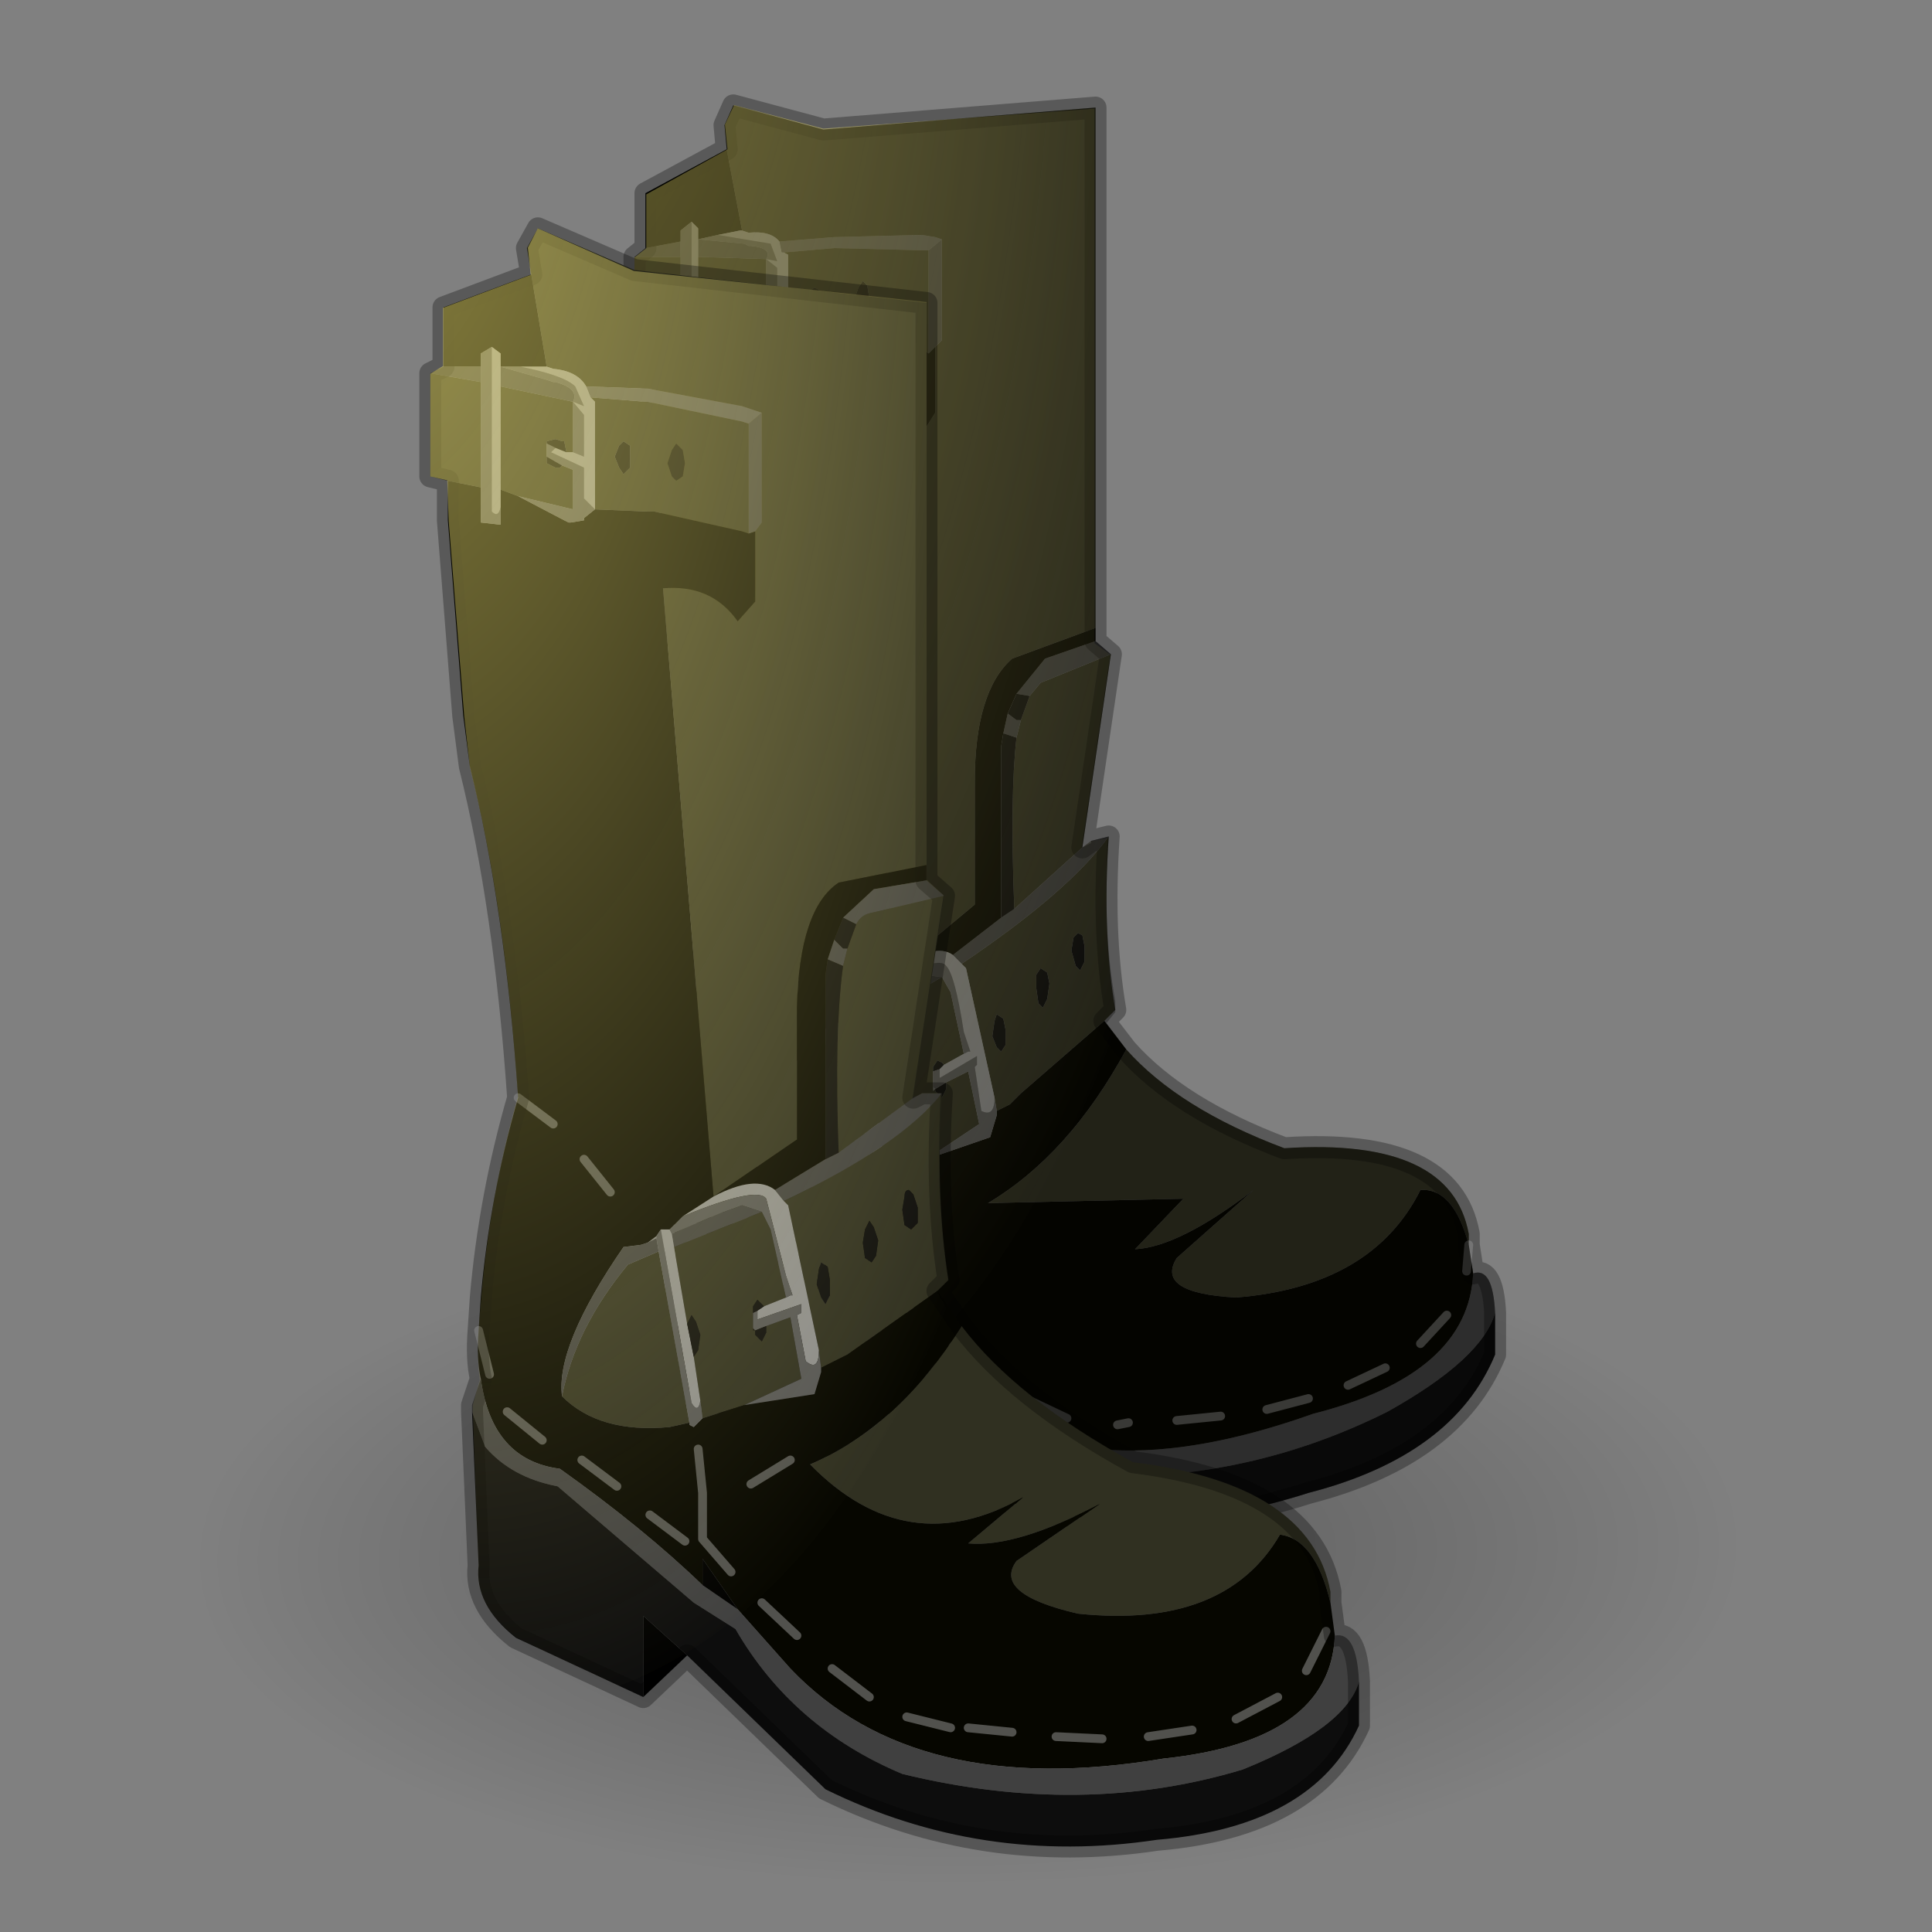 <?xml version="1.0" encoding="UTF-8" standalone="no"?>
<svg xmlns:xlink="http://www.w3.org/1999/xlink" height="440.0px" width="440.0px" xmlns="http://www.w3.org/2000/svg">
  <rect width="100%" height="100%" fill="#808080" stroke="none"/>
  <g transform="matrix(10.0, 0.0, 0.0, 10.0, 0.0, 0.0)">
    <use height="44.0" transform="matrix(1.0, 0.0, 0.0, 1.0, 0.0, 0.0)" width="44.0" xlink:href="#shape0"/>
    <use height="82.7" transform="matrix(0.423, -0.004, -0.001, 0.181, 4.6, 28.05)" width="82.7" xlink:href="#sprite0"/>
    <use height="32.75" transform="matrix(1.0, 0.0, 0.0, 1.0, 14.2, 2.15)" width="20.1" xlink:href="#shape2"/>
    <use height="37.6" transform="matrix(0.597, -0.107, 0.0, 0.817, 14.45, 2.8)" width="18.3" xlink:href="#sprite1"/>
    <use height="39.9" transform="matrix(1.0, 0.0, 0.0, 1.0, 9.55, 2.4)" width="24.5" xlink:href="#shape4"/>
    <use height="37.6" transform="matrix(0.644, 0.0, 0.0, 0.883, 9.8, 5.2)" width="18.3" xlink:href="#sprite1"/>
  </g>
  <defs>
    <g id="shape0" transform="matrix(1.0, 0.0, 0.0, 1.0, 0.0, 0.0)">
      <path d="M44.0 44.0 L0.0 44.0 0.0 0.0 44.0 0.0 44.0 44.0" fill="#43adca" fill-opacity="0.0" fill-rule="evenodd" stroke="none"/>
    </g>
    <g id="sprite0" transform="matrix(1.0, 0.0, 0.0, 1.0, 0.0, 0.0)">
      <use height="82.7" transform="matrix(1.0, 0.0, 0.0, 1.0, 0.0, 0.0)" width="82.7" xlink:href="#shape1"/>
    </g>
    <g id="shape1" transform="matrix(1.0, 0.0, 0.0, 1.0, 0.0, 0.0)">
      <path d="M70.6 12.1 Q82.7 24.2 82.7 41.35 82.7 58.5 70.6 70.6 58.5 82.7 41.35 82.7 24.2 82.7 12.1 70.6 0.0 58.5 0.0 41.35 0.0 24.2 12.1 12.1 24.2 0.0 41.35 0.0 58.5 0.0 70.6 12.1" fill="url(#gradient0)" fill-rule="evenodd" stroke="none"/>
    </g>
    <radialGradient cx="0" cy="0" gradientTransform="matrix(0.051, 0.0, 0.0, 0.051, 41.35, 41.35)" gradientUnits="userSpaceOnUse" id="gradient0" r="819.2" spreadMethod="pad">
      <stop offset="0.0" stop-color="#000000" stop-opacity="0.302"/>
      <stop offset="1.0" stop-color="#000000" stop-opacity="0.0"/>
    </radialGradient>
    <g id="shape2" transform="matrix(1.0, 0.0, 0.0, 1.0, -14.2, -2.15)">
      <path d="M21.15 5.7 L21.0 5.7 19.0 5.65 17.85 5.75 17.8 5.75 17.75 5.5 19.0 5.4 21.0 5.35 21.3 5.4 21.45 5.45 21.15 5.7" fill="#515151" fill-rule="evenodd" stroke="none"/>
      <path d="M17.85 5.75 L19.0 5.65 21.0 5.7 21.15 5.7 21.15 8.05 21.0 7.95 19.2 7.9 19.0 7.95 17.95 8.05 17.95 5.8 17.85 5.75 M21.45 5.45 L21.3 5.4 21.0 5.35 19.0 5.4 17.75 5.5 Q17.55 5.25 17.05 5.3 L16.9 5.25 16.55 3.4 16.5 2.85 16.7 2.4 18.75 2.95 24.95 2.45 24.95 14.3 23.05 15.0 Q22.2 15.75 22.2 17.8 L22.2 20.6 20.4 22.1 19.35 9.5 Q20.35 9.25 20.95 9.95 L21.3 9.4 21.3 7.9 21.45 7.75 21.45 5.45 M25.3 14.9 L24.65 19.3 23.1 20.7 Q23.0 18.1 23.15 16.8 L23.25 16.4 23.45 15.85 23.7 15.55 25.3 14.9 M25.25 19.05 Q25.1 21.25 25.4 23.0 L25.15 23.25 23.25 24.9 23.0 25.15 22.7 25.3 22.65 25.0 22.0 22.05 21.9 21.95 Q24.35 20.3 25.25 19.05 M25.65 23.9 Q26.85 25.25 29.25 26.15 33.05 25.9 33.45 28.1 L33.45 28.35 Q33.1 27.05 32.35 27.1 31.25 29.3 28.15 29.55 26.3 29.45 26.8 28.65 L28.55 27.1 Q26.85 28.4 25.85 28.45 L26.95 27.3 22.5 27.4 Q24.35 26.3 25.65 23.9 M14.8 8.05 L14.45 8.05 14.45 5.85 15.5 5.85 15.5 8.05 14.8 8.05 M24.65 21.3 L24.55 21.25 24.45 21.35 24.4 21.65 24.5 22.0 24.6 22.1 24.7 21.9 24.7 21.55 24.65 21.3 M21.45 22.25 L21.65 22.6 21.95 24.0 21.5 24.25 21.45 24.2 21.35 24.15 21.25 24.3 21.25 24.4 21.25 24.45 21.25 24.65 21.25 24.75 21.25 24.85 21.3 24.8 21.3 24.85 21.45 25.0 21.55 24.8 21.55 24.65 22.05 24.4 22.3 25.6 21.1 26.4 20.2 26.8 20.15 26.5 20.0 25.55 20.05 25.55 20.1 25.45 20.15 25.1 20.05 24.85 19.95 24.7 19.85 24.9 19.6 23.35 21.45 22.25 M22.65 23.25 L22.6 23.6 22.7 23.85 22.8 23.95 22.9 23.8 22.9 23.45 22.85 23.2 22.7 23.1 22.65 23.25 M23.85 22.15 L23.7 22.05 23.6 22.2 23.6 22.5 23.65 22.85 23.75 22.95 23.85 22.75 23.9 22.4 23.85 22.15 M15.9 8.05 L15.9 5.85 17.45 5.9 17.45 7.0 17.3 7.0 17.25 6.8 17.1 6.75 16.95 6.85 16.95 6.9 16.9 7.1 16.9 7.15 16.95 7.3 17.1 7.3 17.2 7.3 17.25 7.3 17.45 7.35 17.45 8.15 16.3 8.1 15.9 8.05 M18.4 7.15 L18.55 7.25 18.65 7.1 18.7 6.85 18.65 6.6 18.55 6.55 18.4 6.65 18.35 6.9 18.4 7.15 M19.75 7.1 L19.8 6.8 19.75 6.5 19.65 6.4 19.55 6.55 19.45 6.85 19.55 7.15 19.65 7.15 19.75 7.1 M19.3 23.5 L19.9 26.95 19.5 27.15 17.25 26.9 Q17.5 25.45 18.6 23.9 L19.3 23.5" fill="#303021" fill-rule="evenodd" stroke="none"/>
      <path d="M21.15 5.7 L21.45 5.45 21.45 7.75 21.3 7.9 21.15 8.05 21.15 5.7 M23.15 15.8 L23.8 15.0 24.95 14.6 25.3 14.9 23.7 15.55 23.45 15.85 23.15 15.8 M24.65 19.3 L24.85 19.15 25.25 19.05 Q24.35 20.3 21.9 21.95 L21.7 21.75 22.8 20.9 23.1 20.7 24.65 19.3 M33.55 29.0 Q34.0 28.85 34.05 29.9 33.75 30.95 31.6 32.15 28.2 33.85 24.4 33.6 22.1 33.05 20.9 31.15 L20.05 30.75 17.15 28.8 Q16.15 28.85 15.6 28.3 L15.35 27.55 15.35 27.45 15.5 26.85 Q15.75 28.5 17.2 28.45 L20.2 30.35 20.95 30.7 22.05 31.8 Q24.7 34.05 29.9 32.2 33.45 31.3 33.55 29.0 M14.45 5.85 L14.7 5.65 15.5 5.5 15.5 5.85 14.45 5.85 M23.25 16.4 L23.15 16.8 22.85 16.7 22.95 16.25 23.15 16.4 23.25 16.4 M19.55 23.1 L20.55 22.5 21.0 22.2 21.45 22.25 19.6 23.35 19.55 23.1 M15.9 5.45 L16.95 5.55 17.05 5.6 17.1 5.6 Q17.6 5.65 17.45 5.9 L15.9 5.85 15.9 5.45 M17.25 26.9 Q17.1 25.8 18.55 23.5 L18.9 23.4 19.0 23.35 19.25 23.2 19.3 23.5 18.6 23.9 Q17.5 25.45 17.25 26.9" fill="#404040" fill-rule="evenodd" stroke="none"/>
      <path d="M17.95 8.05 L19.0 7.95 19.2 7.9 21.0 7.95 21.15 8.05 21.3 7.9 21.3 9.4 20.95 9.95 Q20.35 9.25 19.35 9.5 L20.4 22.1 22.2 20.6 22.2 17.8 Q22.2 15.75 23.05 15.0 L24.95 14.3 24.95 14.6 23.8 15.0 23.15 15.8 22.95 16.25 22.85 16.7 22.8 17.0 22.8 20.9 21.7 21.75 Q21.3 21.45 20.4 22.1 L19.8 22.65 19.5 22.95 19.3 23.05 19.25 23.2 19.0 23.35 18.9 23.4 18.55 23.5 Q17.1 25.8 17.25 26.9 L19.5 27.15 19.9 26.95 19.9 27.0 20.05 27.05 20.2 26.8 21.1 26.4 22.55 25.9 22.7 25.4 22.7 25.3 23.0 25.15 23.25 24.9 25.15 23.25 25.65 23.9 Q24.35 26.3 22.5 27.4 L26.95 27.3 25.85 28.45 Q26.85 28.4 28.55 27.1 L26.8 28.65 Q26.3 29.45 28.15 29.55 31.25 29.3 32.35 27.1 33.1 27.05 33.45 28.35 L33.55 29.0 Q33.45 31.3 29.9 32.2 24.7 34.05 22.05 31.8 L20.95 30.7 20.2 29.75 20.2 30.35 17.2 28.45 Q15.75 28.5 15.5 26.85 L15.45 25.85 15.5 25.15 Q15.7 22.9 16.3 20.75 16.05 16.8 15.3 14.0 L15.15 12.95 14.85 8.9 14.8 8.05 15.5 8.05 15.5 8.8 Q15.65 9.15 15.9 8.8 L15.9 8.45 15.9 8.05 16.3 8.1 17.25 8.45 17.4 8.45 Q17.6 8.5 17.65 8.35 L17.65 8.3 17.95 8.05 M16.55 3.4 L16.9 5.25 16.85 5.25 16.35 5.35 15.9 5.45 15.9 5.2 15.75 5.05 15.5 5.25 15.5 5.5 14.7 5.65 14.7 4.4 16.55 3.4" fill="#060600" fill-rule="evenodd" stroke="none"/>
      <path d="M34.05 29.9 L34.05 30.85 Q33.1 33.15 29.8 34.0 26.05 35.2 22.8 34.15 L19.85 31.9 18.95 31.25 18.95 32.95 16.25 32.15 Q15.4 31.65 15.45 30.75 L15.35 27.55 15.6 28.3 Q16.15 28.85 17.15 28.8 L20.05 30.75 20.9 31.15 Q22.1 33.05 24.4 33.6 28.2 33.85 31.6 32.15 33.75 30.95 34.05 29.9 M23.45 15.85 L23.25 16.4 23.15 16.4 22.95 16.25 23.15 15.8 23.45 15.85 M23.15 16.8 Q23.0 18.1 23.1 20.7 L22.8 20.9 22.8 17.0 22.85 16.7 23.15 16.8 M24.65 21.3 L24.7 21.55 24.7 21.9 24.6 22.1 24.5 22.0 24.4 21.65 24.45 21.35 24.55 21.25 24.65 21.3 M21.5 24.25 L21.4 24.35 21.25 24.4 21.25 24.3 21.35 24.15 21.45 24.2 21.5 24.25 M21.55 24.65 L21.55 24.8 21.45 25.0 21.3 24.85 21.3 24.8 21.55 24.65 M22.65 23.25 L22.7 23.1 22.85 23.2 22.9 23.45 22.9 23.8 22.8 23.95 22.7 23.85 22.6 23.6 22.65 23.25 M23.85 22.15 L23.9 22.4 23.85 22.75 23.75 22.95 23.65 22.85 23.6 22.5 23.6 22.2 23.7 22.05 23.85 22.15 M17.1 6.9 L16.95 6.9 16.95 6.85 17.1 6.75 17.25 6.8 17.3 7.0 17.1 6.9 M16.9 7.15 L17.25 7.3 17.2 7.3 17.1 7.3 16.95 7.3 16.9 7.15 M19.75 7.1 L19.65 7.15 19.55 7.15 19.45 6.85 19.55 6.55 19.65 6.4 19.75 6.5 19.8 6.8 19.75 7.1 M18.4 7.15 L18.35 6.9 18.4 6.65 18.55 6.55 18.65 6.6 18.7 6.85 18.65 7.1 18.55 7.25 18.4 7.15 M20.0 25.55 L19.85 24.9 19.95 24.7 20.05 24.85 20.15 25.1 20.1 25.45 20.05 25.55 20.0 25.55" fill="#0d0d0d" fill-rule="evenodd" stroke="none"/>
      <path d="M17.75 5.5 L17.8 5.75 17.85 5.75 17.95 5.8 17.95 8.05 17.7 7.85 17.7 6.1 17.45 5.9 17.7 5.95 17.55 5.55 16.35 5.35 16.85 5.25 16.9 5.25 17.05 5.3 Q17.55 5.25 17.75 5.5 M21.7 21.75 L21.9 21.95 22.0 22.05 22.65 25.0 Q22.65 25.45 22.35 25.3 L22.2 24.3 22.25 24.25 22.25 24.05 21.4 24.55 21.4 24.35 21.5 24.25 21.95 24.0 22.05 23.95 22.1 23.95 21.95 23.5 Q21.75 22.2 21.55 22.0 21.35 21.7 19.8 22.65 L20.4 22.1 Q21.3 21.45 21.7 21.75 M19.5 22.95 L19.55 23.1 19.6 23.35 19.85 24.9 20.0 25.55 20.15 26.5 Q20.1 26.8 19.95 26.55 L19.3 23.05 19.5 22.95 M15.75 5.05 L15.9 5.2 15.9 5.45 15.9 5.85 15.9 8.05 15.9 8.45 15.75 8.5 15.75 5.05 M17.45 7.0 L17.65 7.0 17.65 7.2 17.0 7.1 17.1 6.9 17.3 7.0 17.45 7.0" fill="#8c8c8c" fill-rule="evenodd" stroke="none"/>
      <path d="M22.65 25.0 L22.7 25.3 22.7 25.4 22.55 25.9 21.1 26.4 22.3 25.6 22.05 24.4 21.55 24.65 21.3 24.8 21.25 24.75 21.25 24.65 21.25 24.45 21.25 24.4 21.4 24.35 21.4 24.55 22.25 24.05 22.25 24.25 22.2 24.3 22.35 25.3 Q22.65 25.45 22.65 25.0 M21.45 22.25 L21.0 22.2 20.55 22.5 19.55 23.1 19.5 22.95 19.8 22.65 Q21.35 21.7 21.55 22.0 21.75 22.2 21.95 23.5 L22.1 23.95 22.05 23.95 21.95 24.0 21.65 22.6 21.45 22.25 M15.9 5.45 L16.35 5.35 17.55 5.55 17.7 5.95 17.45 5.9 Q17.6 5.65 17.1 5.6 L17.05 5.6 16.95 5.55 15.9 5.45 M15.5 5.5 L15.5 5.25 15.75 5.05 15.75 8.5 15.9 8.45 15.9 8.8 Q15.65 9.15 15.5 8.8 L15.5 8.05 15.5 5.85 15.5 5.5 M17.45 5.9 L17.7 6.1 17.7 7.85 17.95 8.05 17.65 8.3 17.65 8.35 Q17.6 8.5 17.4 8.45 L17.25 8.45 16.3 8.1 17.45 8.15 17.45 7.35 17.25 7.3 16.9 7.15 16.9 7.1 16.95 6.9 17.1 6.9 17.0 7.1 17.65 7.2 17.65 7.0 17.45 7.0 17.45 5.9 M19.25 23.2 L19.3 23.05 19.95 26.55 Q20.1 26.8 20.15 26.5 L20.2 26.8 20.05 27.05 19.9 27.0 19.9 26.95 19.3 23.5 19.25 23.2" fill="#555555" fill-rule="evenodd" stroke="none"/>
      <path d="M19.85 31.9 L18.95 32.95 18.95 31.25 19.85 31.9 M20.2 30.35 L20.2 29.75 20.95 30.7 20.2 30.35" fill="#000000" fill-rule="evenodd" stroke="none"/>
      <path d="M17.85 22.05 L18.5 22.85 M16.3 20.75 L17.15 21.35 M20.9 30.0 L20.2 29.35 20.2 28.4 20.1 27.4 M15.45 25.85 L15.75 26.85 M16.3 27.7 L17.15 27.85 M17.85 28.25 L18.7 28.75 M19.5 29.35 L20.2 29.75 M33.4 28.95 L33.45 28.35 M30.7 31.55 L31.55 31.15 M32.35 30.6 L32.95 29.95 M21.7 30.65 L22.5 31.3 M23.35 31.85 L24.3 32.3 M25.45 32.45 L25.7 32.4 M26.8 32.35 L27.8 32.25 M28.85 32.1 L29.8 31.85 M20.2 28.4 L21.25 28.05" fill="none" stroke="#ffffff" stroke-linecap="round" stroke-linejoin="round" stroke-opacity="0.302" stroke-width="0.2"/>
      <path d="M14.45 5.85 L14.45 8.05 14.8 8.05 14.85 8.9 15.15 12.95 15.3 14.0 Q16.05 16.8 16.3 20.75 15.7 22.9 15.5 25.15 L15.45 25.85 15.5 26.85 15.35 27.45 15.35 27.55 15.45 30.75 Q15.4 31.65 16.25 32.15 L18.95 32.95 19.85 31.9 22.8 34.15 Q26.05 35.2 29.8 34.0 33.1 33.15 34.05 30.85 L34.05 29.9 Q34.0 28.85 33.55 29.0 L33.45 28.35 33.45 28.1 Q33.05 25.9 29.25 26.15 26.85 25.25 25.65 23.9 L25.15 23.25 25.4 23.0 Q25.1 21.25 25.25 19.05 L24.85 19.15 24.65 19.3 25.3 14.9 24.95 14.6 24.95 2.45 18.75 2.95 16.7 2.4 16.5 2.85 16.55 3.4 14.7 4.4 14.7 5.65 14.45 5.85 Z" fill="none" stroke="#000000" stroke-linecap="round" stroke-linejoin="round" stroke-opacity="0.302" stroke-width="0.5"/>
    </g>
    <g id="sprite1" transform="matrix(1.0, 0.0, 0.0, 1.0, 0.0, 0.0)">
      <use height="37.6" transform="matrix(1.0, 0.0, 0.0, 1.0, 0.0, 0.0)" width="18.3" xlink:href="#shape3"/>
    </g>
    <g id="shape3" transform="matrix(1.0, 0.0, 0.0, 1.0, 0.0, 0.0)">
      <path d="M3.55 1.2 L3.45 0.5 3.8 0.0 7.2 1.1 17.55 1.9 17.55 16.8 18.15 17.2 17.05 22.45 17.4 22.3 18.05 22.3 Q17.85 24.95 18.3 27.15 L17.9 27.4 18.25 27.85 Q13.9 35.6 6.65 37.6 L3.05 36.35 Q1.55 35.5 1.7 34.5 L1.5 30.5 1.5 30.35 1.75 29.7 Q1.65 29.15 1.7 28.45 L1.8 27.6 Q2.1 24.95 3.1 22.4 2.65 17.5 1.4 13.9 L1.2 12.6 0.65 7.55 0.6 6.5 0.0 6.4 0.0 3.75 0.45 3.55 0.45 2.05 3.55 1.2" fill="url(#gradient1)" fill-rule="evenodd" stroke="none"/>
    </g>
    <radialGradient cx="0" cy="0" gradientTransform="matrix(0.036, -0.01, 0.019, 0.072, -9.0, -20.5)" gradientUnits="userSpaceOnUse" id="gradient1" r="819.2" spreadMethod="pad">
      <stop offset="0.0" stop-color="#ffee69" stop-opacity="0.8"/>
      <stop offset="1.0" stop-color="#fef18a" stop-opacity="0.0"/>
    </radialGradient>
    <g id="shape4" transform="matrix(1.0, 0.0, 0.0, 1.0, -9.55, -2.4)">
      <path d="M16.7 2.4 L16.75 2.4 18.75 2.95 24.95 2.45 24.95 14.6 25.3 14.9 24.65 19.3 24.85 19.2 24.85 19.15 25.25 19.05 25.25 19.1 Q25.1 21.15 25.4 22.8 L25.4 23.0 25.4 23.05 25.2 23.3 25.65 23.9 Q26.85 25.25 29.25 26.15 33.05 25.9 33.45 28.1 L33.45 28.35 33.55 29.0 Q34.0 28.85 34.05 29.9 L34.05 30.85 Q33.1 33.15 29.8 34.0 26.05 35.2 22.8 34.15 L19.85 31.9 18.95 32.95 16.3 32.2 15.85 31.85 15.75 31.75 15.65 31.55 15.45 30.75 15.35 27.55 15.35 27.45 15.4 27.25 15.5 26.85 15.5 26.7 15.45 25.85 15.5 25.15 Q15.7 22.9 16.3 20.75 16.05 16.8 15.3 14.0 L15.3 13.7 15.3 13.6 15.15 12.95 15.0 10.95 14.85 8.95 14.85 8.9 14.8 8.05 14.45 8.05 14.45 5.85 14.7 5.65 14.7 4.4 16.55 3.4 16.5 2.85 16.7 2.4" fill="#000000" fill-opacity="0.302" fill-rule="evenodd" stroke="none"/>
      <path d="M12.1 6.25 L12.0 5.65 12.25 5.2 14.45 6.15 21.1 6.9 21.1 19.7 19.1 20.1 Q18.2 20.7 18.15 22.95 L18.15 25.95 16.25 27.25 15.1 13.4 Q16.2 13.3 16.8 14.15 L17.2 13.7 17.2 12.1 17.35 11.9 17.35 9.4 17.2 9.35 16.9 9.25 14.75 8.85 14.7 8.85 13.35 8.8 Q13.15 8.45 12.6 8.4 L12.45 8.35 12.1 6.25 M21.5 20.4 L20.8 25.0 19.1 26.25 Q19.0 23.45 19.2 22.0 L19.3 21.6 19.5 21.05 Q19.6 20.85 19.8 20.8 L21.5 20.4 M21.45 24.9 Q21.3 27.25 21.6 29.15 L21.35 29.4 19.3 30.85 19.0 31.0 18.7 31.15 18.65 30.75 17.95 27.45 17.85 27.35 Q20.5 26.1 21.45 24.9 M21.9 30.2 Q23.15 31.85 25.8 33.3 29.85 33.8 30.3 36.25 L30.3 36.5 Q29.95 35.05 29.15 34.95 27.9 37.1 24.55 36.75 22.6 36.3 23.15 35.55 L25.05 34.25 Q23.15 35.25 22.05 35.15 L23.3 34.1 Q20.65 35.6 18.45 33.35 20.45 32.5 21.9 30.2 M10.2 10.95 L9.8 10.85 9.8 8.5 10.95 8.7 10.95 11.1 10.2 10.95 M13.05 10.3 L12.9 10.3 12.85 10.05 12.8 10.05 12.65 10.0 12.45 10.05 12.45 10.1 12.45 10.3 12.45 10.4 12.45 10.55 12.65 10.65 12.75 10.65 12.8 10.6 13.05 10.7 13.05 11.6 11.8 11.3 11.4 11.15 11.4 8.8 13.05 9.15 13.05 10.3 M13.55 11.6 L13.55 9.15 13.45 9.05 14.7 9.15 14.75 9.15 16.9 9.6 17.05 9.65 17.05 12.15 16.9 12.1 14.9 11.65 14.75 11.65 13.55 11.6 M15.6 10.55 L15.55 10.25 15.4 10.1 15.3 10.25 15.2 10.55 15.3 10.85 15.4 10.95 15.55 10.85 15.6 10.55 M14.35 10.15 L14.2 10.05 14.1 10.15 14.0 10.4 14.1 10.65 14.2 10.8 14.35 10.65 14.35 10.4 14.35 10.15 M17.9 29.55 L17.4 29.75 17.35 29.7 17.25 29.6 17.15 29.75 17.15 29.9 17.15 30.1 17.15 30.25 17.15 30.3 17.2 30.3 17.2 30.4 17.35 30.55 17.45 30.35 17.45 30.2 18.0 30.0 18.25 31.4 16.95 32.0 16.0 32.3 15.95 31.9 15.8 30.9 15.9 30.75 15.95 30.4 15.85 30.1 15.75 29.95 15.65 30.15 15.35 28.4 17.35 27.6 17.55 28.0 17.9 29.55 M18.7 28.75 L18.65 28.9 18.6 29.25 18.7 29.55 18.8 29.7 18.9 29.5 18.9 29.15 18.85 28.85 18.7 28.75 M20.0 28.25 L19.9 27.95 19.8 27.8 19.7 28.0 19.65 28.3 19.7 28.65 19.85 28.75 19.95 28.6 20.0 28.25 M12.8 31.8 Q13.1 30.25 14.3 28.8 L15.0 28.5 15.7 32.4 15.25 32.5 Q13.65 32.65 12.8 31.8 M20.8 27.2 L20.7 27.1 Q20.6 27.1 20.6 27.25 L20.55 27.55 20.6 27.9 20.75 28.0 20.9 27.85 20.9 27.5 20.8 27.2" fill="#303021" fill-rule="evenodd" stroke="none"/>
      <path d="M21.1 19.7 L21.1 20.05 19.9 20.25 19.2 20.9 19.0 21.4 18.85 21.85 18.8 22.2 18.8 26.4 17.65 27.1 Q17.2 26.75 16.25 27.25 L15.55 27.7 15.25 28.0 15.05 28.0 14.95 28.15 14.75 28.3 14.6 28.35 14.2 28.4 Q12.65 30.65 12.8 31.8 13.65 32.65 15.25 32.5 L15.7 32.4 15.7 32.45 15.8 32.5 16.0 32.3 16.95 32.0 18.55 31.75 18.7 31.25 18.7 31.15 19.0 31.0 19.3 30.85 21.35 29.4 21.9 30.2 Q20.45 32.5 18.45 33.35 20.65 35.6 23.3 34.1 L22.05 35.15 Q23.15 35.25 25.05 34.25 L23.15 35.55 Q22.6 36.3 24.55 36.75 27.9 37.1 29.15 34.95 29.95 35.05 30.3 36.5 L30.4 37.25 Q30.3 39.65 26.5 40.05 20.85 41.0 18.0 38.0 L16.8 36.65 16.0 35.5 16.0 36.1 Q14.65 34.8 12.75 33.45 11.2 33.25 10.95 31.4 10.85 30.95 10.9 30.3 L10.95 29.55 Q11.15 27.25 11.8 25.0 11.5 20.65 10.7 17.45 L10.55 16.3 10.2 11.85 10.2 10.95 10.95 11.1 10.95 11.9 11.4 11.95 11.4 11.55 11.4 11.15 11.8 11.3 12.85 11.85 12.95 11.9 13.0 11.9 13.3 11.85 13.3 11.8 13.55 11.6 14.75 11.65 14.9 11.65 16.9 12.1 17.05 12.15 17.2 12.1 17.2 13.7 16.8 14.15 Q16.2 13.3 15.1 13.4 L16.25 27.25 18.15 25.95 18.15 22.95 Q18.2 20.7 19.1 20.1 L21.1 19.7 M10.1 8.35 L10.1 7.0 12.1 6.25 12.45 8.35 12.4 8.35 11.85 8.35 11.4 8.35 11.4 8.05 11.2 7.9 10.95 8.05 10.95 8.35 10.1 8.35" fill="#060600" fill-rule="evenodd" stroke="none"/>
      <path d="M21.1 20.05 L21.5 20.4 19.8 20.8 Q19.6 20.85 19.5 21.05 L19.2 20.9 19.9 20.25 21.1 20.05 M20.8 25.0 L21.0 24.9 21.45 24.9 Q20.5 26.1 17.85 27.35 L17.65 27.1 18.8 26.4 19.1 26.25 20.8 25.0 M30.4 37.25 Q30.9 37.15 30.95 38.3 30.65 39.35 28.3 40.3 24.65 41.4 20.55 40.4 18.05 39.35 16.75 37.1 L15.8 36.5 12.7 33.85 Q11.65 33.65 11.05 32.95 L10.75 32.15 10.75 32.0 10.95 31.4 Q11.2 33.25 12.75 33.45 14.65 34.8 16.0 36.1 L16.8 36.65 18.0 38.0 Q20.85 41.0 26.5 40.05 30.3 39.65 30.4 37.25 M9.8 8.5 L10.1 8.35 10.95 8.35 10.95 8.7 9.8 8.5 M17.35 9.4 L17.35 11.9 17.2 12.1 17.05 12.15 17.05 9.65 17.35 9.4 M11.4 8.35 L12.45 8.65 12.6 8.7 12.65 8.7 Q13.2 8.85 13.05 9.15 L11.4 8.8 11.4 8.35 M19.3 21.6 L19.2 22.0 18.85 21.85 19.0 21.4 19.2 21.6 19.3 21.6 M15.3 28.1 L16.35 27.65 16.9 27.45 17.35 27.6 15.35 28.4 15.3 28.1 M12.8 31.8 Q12.65 30.65 14.2 28.4 L14.6 28.35 14.75 28.3 14.95 28.2 15.0 28.5 14.3 28.8 Q13.1 30.25 12.8 31.8" fill="#404040" fill-rule="evenodd" stroke="none"/>
      <path d="M13.35 8.8 L14.7 8.85 14.75 8.85 16.9 9.25 17.2 9.35 17.35 9.4 17.05 9.65 16.9 9.6 14.75 9.15 14.7 9.15 13.45 9.05 13.35 8.8" fill="#515151" fill-rule="evenodd" stroke="none"/>
      <path d="M12.45 8.35 L12.6 8.4 Q13.15 8.45 13.35 8.8 L13.45 9.05 13.55 9.15 13.55 11.6 13.3 11.35 13.3 10.65 12.55 10.3 12.65 10.2 12.9 10.3 13.05 10.3 13.3 10.4 13.3 9.45 13.05 9.15 13.3 9.25 13.1 8.8 Q12.85 8.55 11.85 8.35 L12.4 8.35 12.45 8.35 M11.2 7.9 L11.4 8.05 11.4 8.35 11.4 8.8 11.4 11.15 11.4 11.55 Q11.35 11.8 11.2 11.65 L11.2 7.9 M17.85 27.35 L17.95 27.45 18.65 30.75 Q18.65 31.25 18.35 31.0 L18.15 29.95 18.25 29.9 18.25 29.7 17.25 30.05 17.25 29.85 17.4 29.75 17.9 29.55 18.0 29.5 18.05 29.5 17.9 29.05 17.45 27.3 Q17.25 27.0 15.55 27.7 L16.25 27.25 Q17.2 26.75 17.65 27.1 L17.85 27.35 M15.3 28.1 L15.35 28.4 15.65 30.15 15.8 30.9 15.95 31.9 Q15.9 32.2 15.75 31.95 L15.05 28.0 15.25 28.0 15.3 28.1" fill="#8c8c8c" fill-rule="evenodd" stroke="none"/>
      <path d="M11.85 8.35 Q12.85 8.55 13.1 8.8 L13.3 9.25 13.05 9.15 13.3 9.45 13.3 10.4 13.05 10.3 13.05 9.15 Q13.2 8.85 12.65 8.7 L12.6 8.7 12.45 8.65 11.4 8.35 11.85 8.35 M12.65 10.2 L12.55 10.3 13.3 10.65 13.3 11.35 13.55 11.6 13.3 11.8 13.3 11.85 13.0 11.9 12.95 11.9 12.85 11.85 11.8 11.3 13.05 11.6 13.05 10.7 12.8 10.6 12.45 10.4 12.45 10.3 12.45 10.1 12.65 10.2 M10.95 8.7 L10.95 8.35 10.95 8.05 11.2 7.9 11.2 11.65 Q11.35 11.8 11.4 11.55 L11.4 11.95 10.95 11.9 10.95 11.1 10.95 8.7 M18.65 30.75 L18.7 31.15 18.7 31.25 18.55 31.75 16.95 32.0 18.25 31.4 18.0 30.0 17.45 30.2 17.2 30.3 17.15 30.25 17.15 30.1 17.15 29.9 17.25 29.85 17.25 30.05 18.25 29.7 18.25 29.9 18.15 29.95 18.35 31.0 Q18.65 31.25 18.65 30.75 M15.55 27.7 Q17.25 27.0 17.45 27.3 L17.9 29.05 18.05 29.5 18.0 29.5 17.9 29.55 17.55 28.0 17.35 27.6 16.9 27.45 16.35 27.65 15.3 28.1 15.25 28.0 15.55 27.7 M15.05 28.0 L15.75 31.95 Q15.9 32.2 15.95 31.9 L16.0 32.3 15.8 32.5 15.7 32.45 15.7 32.4 15.0 28.5 14.95 28.2 14.95 28.15 15.05 28.0" fill="#555555" fill-rule="evenodd" stroke="none"/>
      <path d="M30.95 38.3 L30.95 39.3 Q29.9 41.6 26.35 41.9 22.35 42.5 18.8 40.75 L15.65 37.7 14.65 36.8 14.65 38.65 11.75 37.3 Q10.8 36.55 10.9 35.65 L10.75 32.15 11.05 32.95 Q11.65 33.65 12.7 33.85 L15.8 36.5 16.75 37.1 Q18.05 39.35 20.55 40.4 24.65 41.4 28.3 40.3 30.65 39.35 30.95 38.3 M12.9 10.3 L12.65 10.2 12.45 10.1 12.45 10.05 12.65 10.0 12.8 10.05 12.85 10.05 12.9 10.3 M12.45 10.4 L12.8 10.6 12.75 10.65 12.65 10.65 12.45 10.55 12.45 10.4 M14.35 10.15 L14.35 10.4 14.35 10.65 14.2 10.8 14.1 10.65 14.0 10.4 14.1 10.15 14.2 10.05 14.35 10.15 M15.6 10.55 L15.55 10.85 15.4 10.95 15.3 10.85 15.2 10.55 15.3 10.25 15.4 10.1 15.55 10.25 15.6 10.55 M19.5 21.05 L19.3 21.6 19.2 21.6 19.0 21.4 19.2 20.9 19.5 21.05 M19.2 22.0 Q19.0 23.45 19.1 26.25 L18.8 26.4 18.8 22.2 18.85 21.85 19.2 22.0 M17.4 29.75 L17.25 29.85 17.15 29.9 17.15 29.75 17.25 29.6 17.35 29.7 17.4 29.75 M15.8 30.9 L15.65 30.15 15.75 29.95 15.85 30.1 15.95 30.4 15.9 30.75 15.8 30.9 M17.2 30.3 L17.45 30.2 17.45 30.35 17.35 30.55 17.2 30.4 17.2 30.3 M20.0 28.25 L19.95 28.6 19.85 28.75 19.7 28.65 19.65 28.3 19.7 28.0 19.8 27.8 19.9 27.95 20.0 28.25 M18.7 28.75 L18.85 28.85 18.9 29.15 18.9 29.5 18.8 29.7 18.7 29.55 18.6 29.25 18.65 28.9 18.7 28.75 M20.8 27.2 L20.9 27.5 20.9 27.85 20.75 28.0 20.6 27.9 20.55 27.55 20.6 27.25 Q20.6 27.1 20.7 27.1 L20.8 27.2" fill="#0d0d0d" fill-rule="evenodd" stroke="none"/>
      <path d="M15.65 37.7 L14.65 38.65 14.65 36.8 15.65 37.7 M16.0 36.1 L16.0 35.5 16.8 36.65 16.0 36.1" fill="#000000" fill-rule="evenodd" stroke="none"/>
      <path d="M13.3 26.4 L13.9 27.15 M11.8 25.0 L12.6 25.6 M11.55 32.15 L12.35 32.8 M13.25 33.25 L14.05 33.85 M16.65 35.8 L16.0 35.05 16.0 34.0 15.9 33.0 M18.0 33.25 L17.1 33.8 M10.9 30.3 L11.15 31.3 M14.8 34.5 L15.6 35.1 M18.95 38.0 L19.8 38.65 M17.35 36.5 L18.15 37.25 M29.75 38.05 L30.2 37.15 M28.15 39.15 L29.1 38.65 M26.15 39.55 L27.15 39.4 M24.05 39.55 L25.1 39.6 M22.05 39.35 L23.05 39.45 M20.65 39.1 L21.65 39.35" fill="none" stroke="#ffffff" stroke-linecap="round" stroke-linejoin="round" stroke-opacity="0.302" stroke-width="0.2"/>
      <path d="M9.8 8.5 L9.8 10.85 10.2 10.95 10.2 11.85 10.55 16.3 10.7 17.45 Q11.5 20.65 11.8 25.0 11.15 27.25 10.95 29.55 L10.9 30.3 Q10.85 30.95 10.95 31.4 L10.75 32.0 10.75 32.15 10.9 35.65 Q10.8 36.55 11.75 37.3 L14.65 38.65 15.65 37.7 18.8 40.75 Q22.35 42.5 26.35 41.9 29.9 41.6 30.95 39.3 L30.95 38.3 Q30.9 37.15 30.4 37.25 L30.3 36.5 30.3 36.25 Q29.85 33.8 25.8 33.3 23.15 31.85 21.9 30.2 L21.35 29.4 21.6 29.15 Q21.3 27.25 21.45 24.9 L21.0 24.9 20.8 25.0 21.5 20.4 21.1 20.05 21.1 6.9 14.45 6.15 12.25 5.2 12.0 5.65 12.1 6.25 10.1 7.0 10.1 8.35 9.8 8.5 Z" fill="none" stroke="#000000" stroke-linecap="round" stroke-linejoin="round" stroke-opacity="0.302" stroke-width="0.5"/>
    </g>
  </defs>
</svg>
